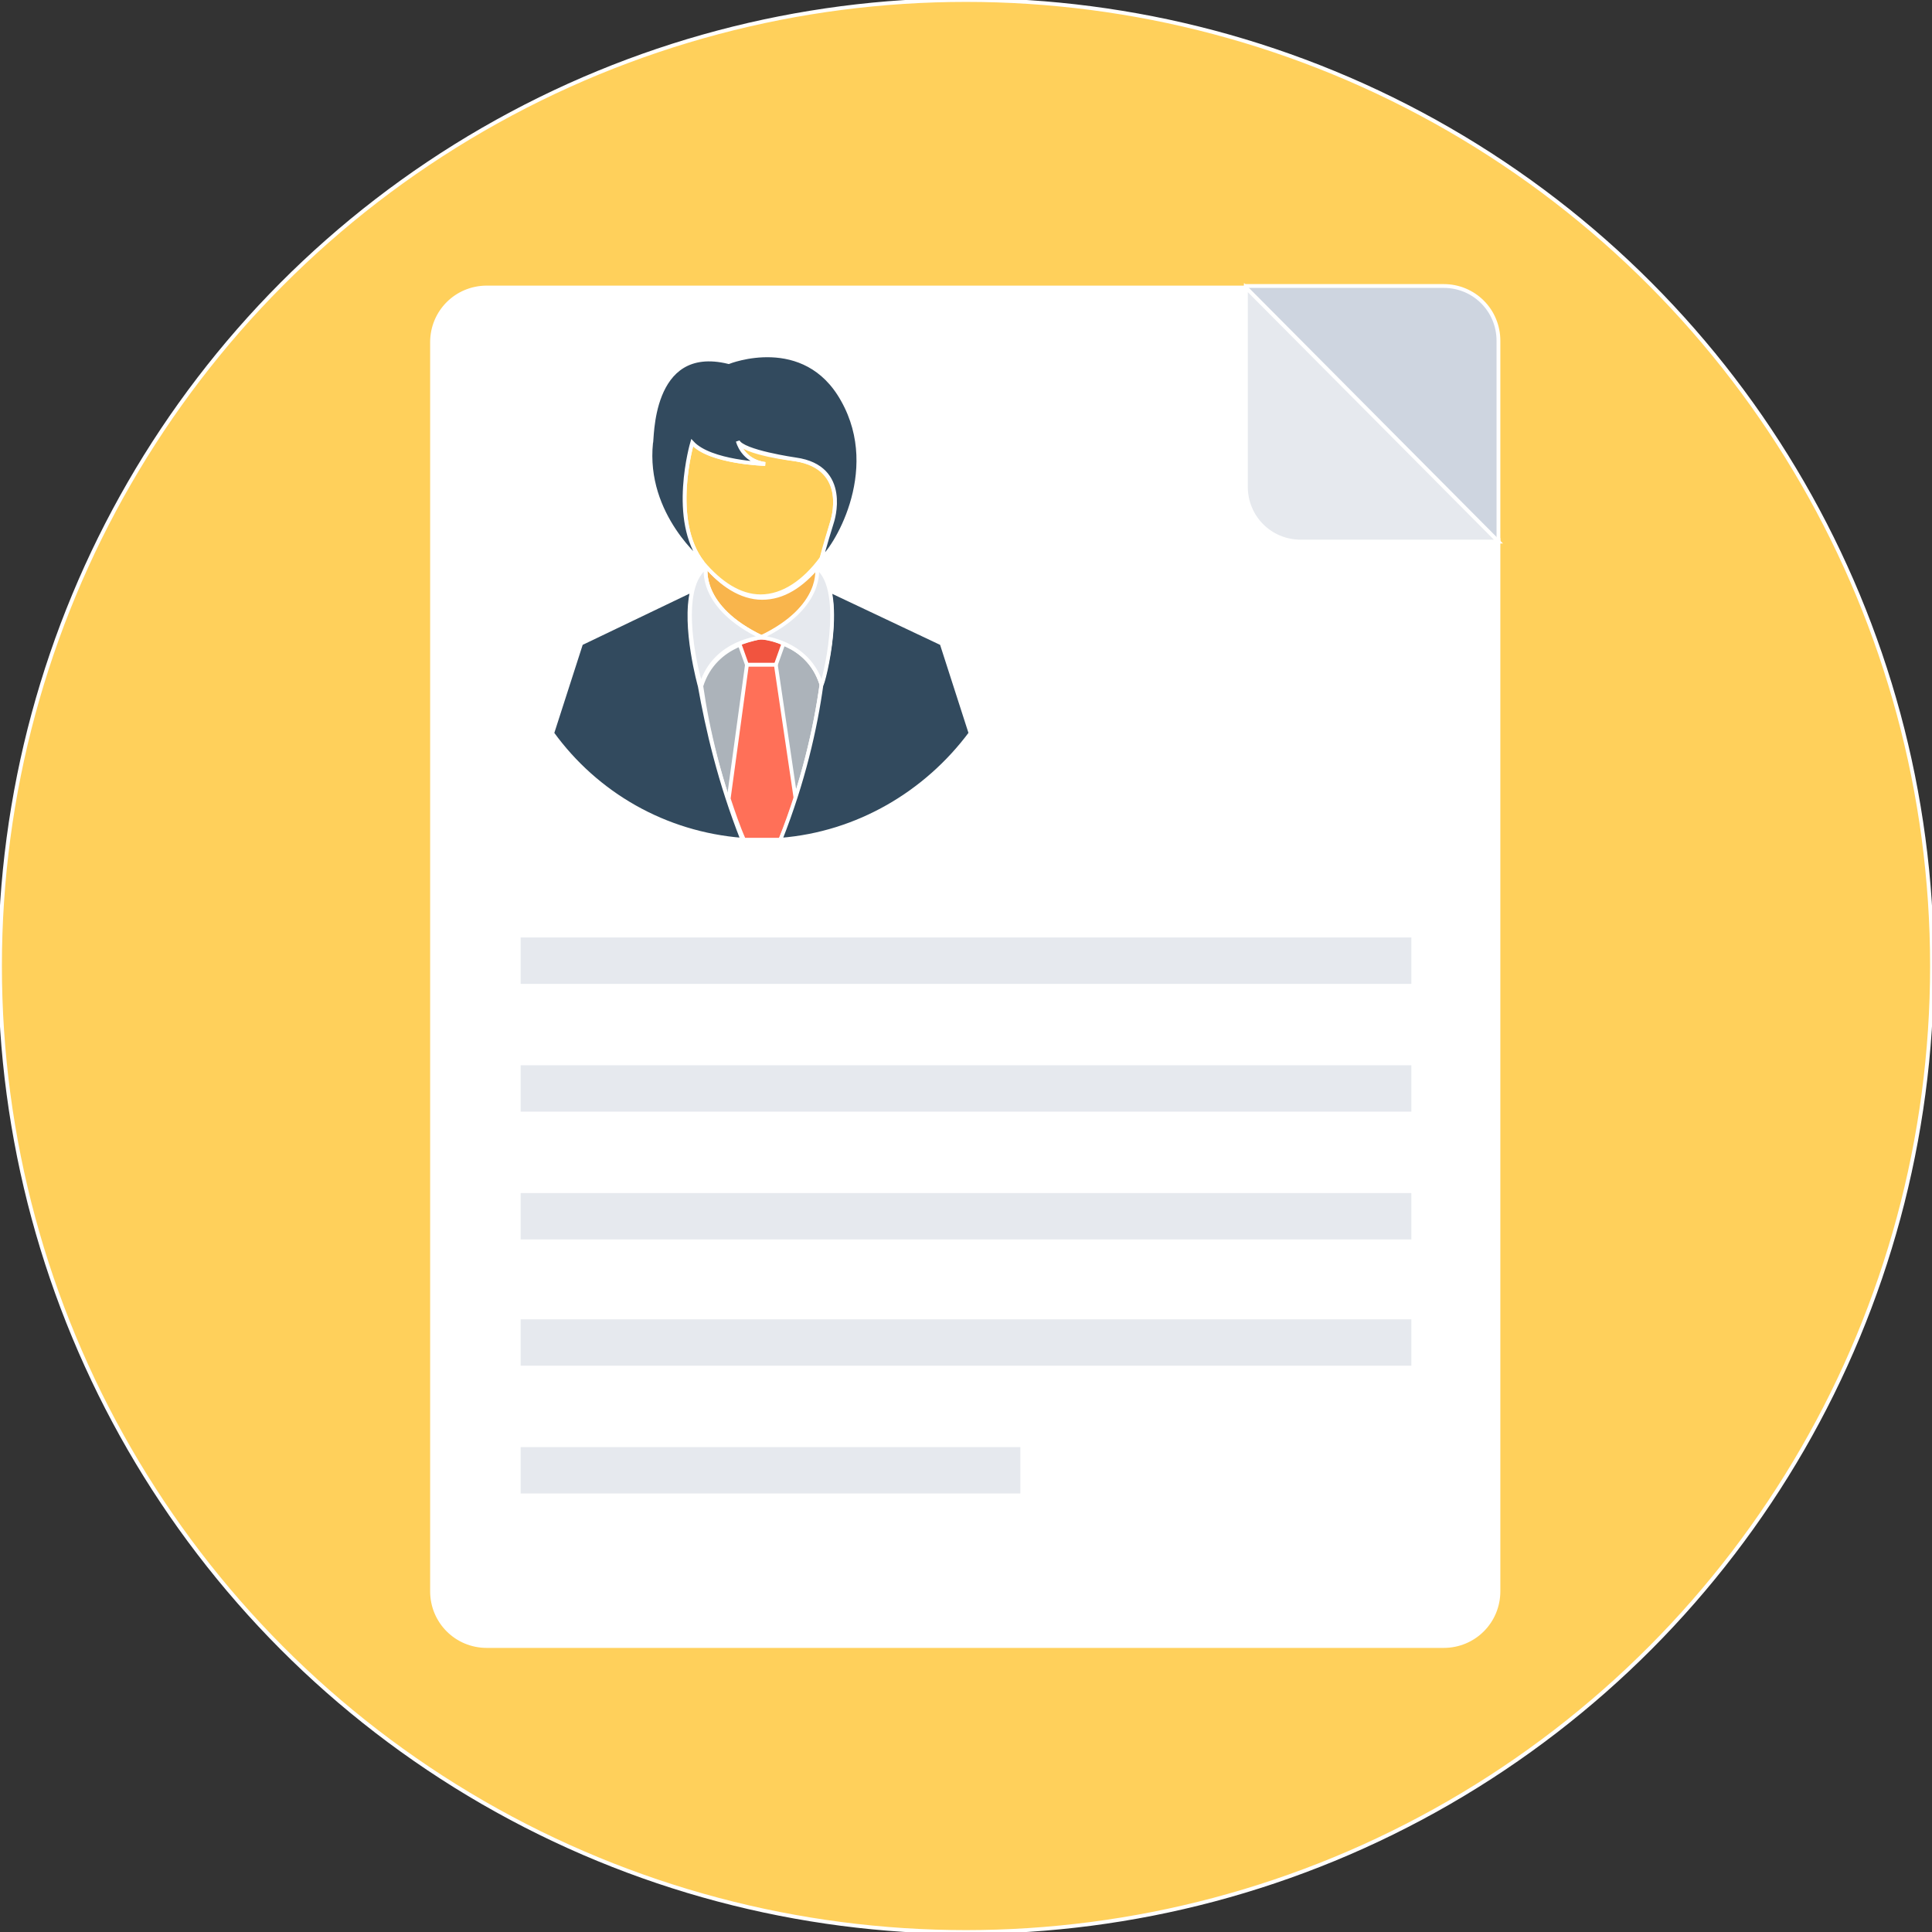 <!DOCTYPE svg PUBLIC "-//W3C//DTD SVG 1.1//EN" "http://www.w3.org/Graphics/SVG/1.1/DTD/svg11.dtd">

<!-- Uploaded to: SVG Repo, www.svgrepo.com, Transformed by: SVG Repo Mixer Tools -->
<svg version="1.1" id="Layer_1" xmlns="http://www.w3.org/2000/svg" xmlns:xlink="http://www.w3.org/1999/xlink" viewBox="0 0 508 508" xml:space="preserve" width="800px" height="800px" fill="#fff" stroke="#fff">

<rect x="0" y="0" width="508" height="508" fill="#333333" stroke="none"/>

<g id="SVGRepo_bgCarrier" stroke-width="0"/>

<g id="SVGRepo_tracerCarrier" stroke-linecap="round" stroke-linejoin="round"/>

<g id="SVGRepo_iconCarrier"> <circle style="fill:#FFD05B;" cx="254" cy="254" r="254"/> <path style="fill:#FFFFFF;" d="M327.6,75.6H128c-8,0-14.4,6.4-14.4,14.4v328.4c0,8,6.4,14.4,14.4,14.4h251.6c8,0,14.4-6.4,14.4-14.4 V142h-52c-8,0-14.4-6.4-14.4-14.4V75.6z"/> <path style="fill:#ACB3BA;" d="M216,180c-1.6,11.6-4.8,25.6-10.8,40.8c-1.6,0-3.2,0.4-5.2,0.4c-1.6,0-3.2,0-4.8-0.4 c-6-15.2-9.2-29.2-10.8-40.4c3.6-11.6,16-12.4,16-12.4S212.4,168.4,216,180z"/> <path style="fill:#F9B54C;" d="M200.4,167.6C200,167.6,200,167.6,200.4,167.6C200,167.6,200,167.6,200.4,167.6 c-16.8-8-14.8-18.4-14.8-18.4v-0.4c4,4.8,9.2,8.4,14.8,8.4s10.4-3.2,14.8-8.4v0.4c0,0,0,0,0,0.4 C215.2,150.8,215.2,160.4,200.4,167.6z"/> <g> <path style="fill:#F1543F;" d="M200.4,167.6C200,167.6,200,167.6,200.4,167.6C200,167.6,200,167.6,200.4,167.6L200.4,167.6z"/> <path style="fill:#F1543F;" d="M206,169.2l-2,5.6h-7.6l-2-5.6c3.2-1.2,5.6-1.6,5.6-1.6S202.8,167.6,206,169.2z"/> </g> <g> <path style="fill:#FF7058;" d="M209.2,210c-1.2,3.6-2.4,7.2-4,10.8c-1.6,0-3.2,0-4.8,0s-3.2,0-4.8,0c-1.6-3.6-2.8-7.2-4-10.8 l4.8-35.2h7.6L209.2,210z"/> <path style="fill:#FF7058;" d="M210.4,220L210.4,220c-0.4,0-0.8,0-1.2,0C209.6,220,210,220,210.4,220z"/> </g> <g> <path style="fill:#324A5E;" d="M255.2,192.8c-11.6,15.6-29.6,26.4-50,28c6-15.2,9.2-29.2,10.8-40.8l0,0c0.4-1.2,4.4-15.6,2-24.8 l29.6,14L255.2,192.8z"/> <path style="fill:#324A5E;" d="M195.2,220.8c-20.4-1.6-38.4-12-50-28l7.6-23.6l29.2-14c-2.4,9.6,2,25.2,2,25.2 C186,191.6,189.2,205.6,195.2,220.8z"/> </g> <g> <path style="fill:#E6E9EE;" d="M214.8,149.2c0,0,2,10.4-14.8,18.4c0,0,12.4,0.8,16,12.4C216.4,180.4,222.8,155.2,214.8,149.2z"/> <path style="fill:#E6E9EE;" d="M185.6,149.2c0,0-2,10.4,14.8,18.4c0,0-12.4,0.8-16,12.4C184,180.4,177.2,155.2,185.6,149.2z"/> </g> <path style="fill:#FFD05B;" d="M218.8,137.2c-1.6,5.6-2.4,8.8-2.8,9.6l0,0c-4.4,6-10,10-16,10c-5.6,0-10.8-3.6-15.2-8.8 c-8.8-11.2-2.8-31.6-2.8-31.6c4.4,5.2,19.2,5.6,19.2,5.6c-6-0.8-7.2-5.6-7.2-6c1.2,3.2,15.2,4.8,15.2,4.8 C223.6,123.2,218.8,137.2,218.8,137.2z"/> <path style="fill:#324A5E;" d="M191.6,95.2c0,0,20-8,30,10c10.8,19.2-2.8,40-5.6,41.6c0,0,0.8-3.2,2.8-9.6c0,0,4.8-14.4-9.6-16.4 c0,0-14-2-15.2-4.8c0,0,1.2,5.2,7.2,6c0,0-14.4-0.4-19.2-5.6c0,0-6,20.4,2.8,31.6c0,0-15.6-12.4-13.6-31.6 C171.6,116.4,170.4,90,191.6,95.2z"/> <path style="fill:#CED5E0;" d="M327.6,75.6V128c0,8,6.4,14.4,14.4,14.4h52V89.6c0-8-6.4-14.4-14.4-14.4h-52V75.6z"/> <g> <path style="fill:#E6E9EE;" d="M327.6,75.6V128c0,8,6.4,14.4,14.4,14.4h52L327.6,75.6z"/> <rect x="136.4" y="246" style="fill:#E6E9EE;" width="235.2" height="13.2"/> <rect x="136.4" y="279.6" style="fill:#E6E9EE;" width="235.2" height="13.2"/> <rect x="136.4" y="313.2" style="fill:#E6E9EE;" width="235.2" height="13.2"/> <rect x="136.4" y="346.4" style="fill:#E6E9EE;" width="235.2" height="13.2"/> <rect x="136.4" y="380" style="fill:#E6E9EE;" width="132.4" height="13.2"/> </g> </g>

</svg>